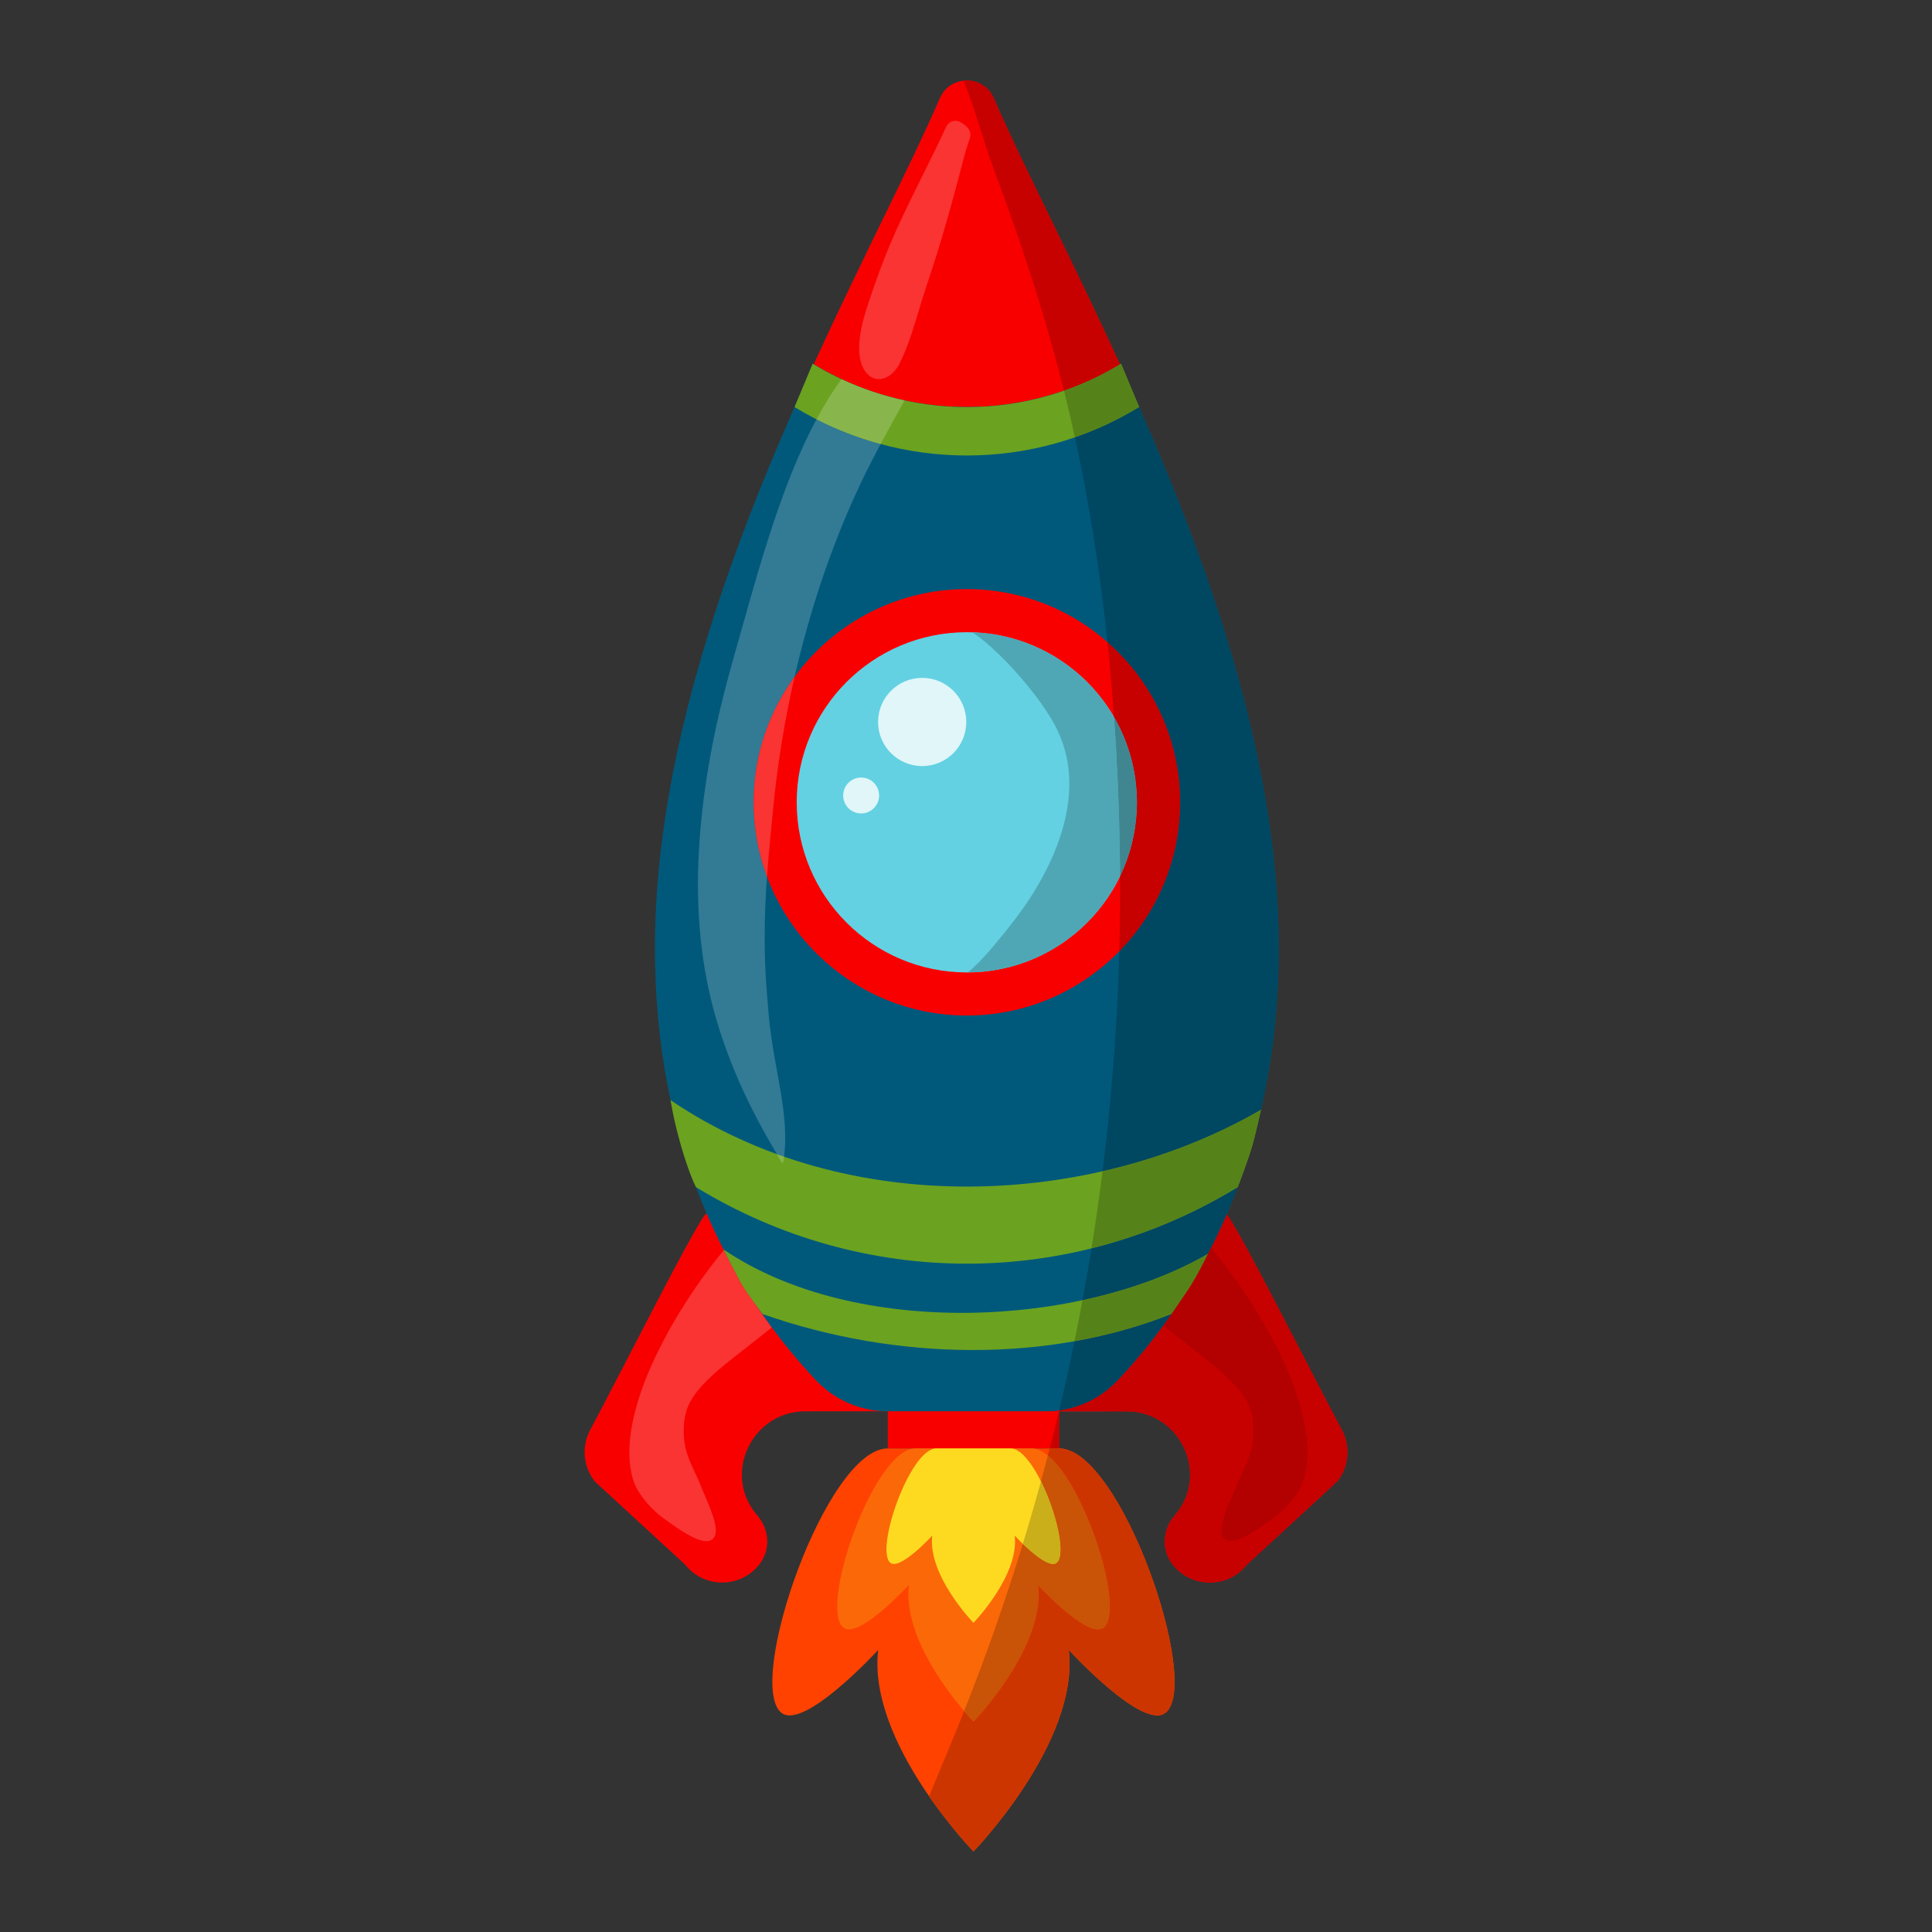 <?xml version="1.0" encoding="utf-8"?>
<!--Designed by Vexels.com - 2018 All Rights Reserved - https://vexels.com/terms-and-conditions/-->
<svg version="1.1" id="Layer_1" xmlns="http://www.w3.org/2000/svg" xmlns:xlink="http://www.w3.org/1999/xlink" x="0px" y="0px"
	 viewBox="0 0 1200 1200" enable-background="new 0 0 1200 1200" xml:space="preserve">
<rect x="0" y="0" width="1200" height="1200" fill="#333333" stroke="none"/>
<g>
	<path fill="#F90000" d="M438.832,753.64c-4.607,2.07-53.403,99.427-72.233,134.475c-5.521,10.276-4.413,22.834,2.807,31.996
		l56.114,51.672c11.992,15.217,35.185,14.819,46.648-0.8l0.144-0.198c6.437-8.925,5.313-21.143-1.893-29.46l-0.295-0.344
		c-21.623-25.297-3.21-64.386,30.069-64.388l51.245-0.004L438.832,753.64"/>
	<path fill="#FA3333" d="M449.591,776.493c-6.096,7.31-11.815,14.941-17.208,22.771c-8.68,12.602-16.586,25.772-23.365,39.496
		c-6.622,13.405-12.295,27.453-15.557,42.078c-2.719,12.193-3.832,25.201-0.466,37.383c1.41,5.101,4.263,9.655,7.567,13.742
		c3.751,4.64,8.178,8.796,13.095,12.179c4.828,3.322,17.458,13.101,25.103,13.101c2.416,0,4.334-0.976,5.35-3.443
		c2.694-6.536-5.975-23.559-8.403-29.903c-3.153-8.239-7.874-15.9-9.939-24.542c-0.954-3.992-1.154-8.142-1.059-12.235
		c0.079-3.403,0.47-6.813,1.403-10.094c1.856-6.529,5.891-12.007,10.448-16.924c5.794-6.252,12.504-11.67,19.16-16.971
		c6.649-5.295,13.441-10.407,20.067-15.731c1.204-0.968,2.4-1.945,3.586-2.932c-2.755-3.737-5.487-7.597-8.176-11.568
		c-2.965-4.016-7.81-10.658-9.645-13.639C458.439,794.204,450.968,779.258,449.591,776.493"/>
	<path fill="#F90000" d="M761.168,753.64c4.607,2.07,53.402,99.427,72.232,134.475c5.521,10.276,4.413,22.834-2.807,31.996
		l-56.114,51.672c-11.992,15.217-35.185,14.819-46.648-0.8l-0.143-0.198c-6.437-8.925-5.313-21.143,1.893-29.46l0.295-0.344
		c21.624-25.297,3.211-64.386-30.069-64.388l-51.244-0.004L761.168,753.64"/>
	<path fill="#F90000" d="M695.606,226.316c-29.235,17.67-62.165,26.532-95.095,26.532c-32.93,0-65.86-8.862-95.096-26.532
		c30.279-66.315,60.345-123.688,78.336-165.292c6.345-14.698,27.174-14.698,33.519,0
		C635.261,102.628,665.327,160.001,695.606,226.316"/>
	<path fill="#FA3333" d="M593.457,75.034c-2.422,0-4.753,1.487-5.83,3.832l-0.022,0.047c-11.264,24.508-24.279,48.188-34.844,73.021
		c-4.619,10.857-8.521,21.961-12.318,33.125c-3.405,10.011-6.796,20.58-6.777,31.264c0.008,4.772,0.752,9.914,3.449,13.963
		c2.084,3.128,5.238,5.213,8.818,5.213c0.889,0,1.805-0.129,2.737-0.402c4.646-1.363,8.103-5.302,10.192-9.508
		c2.903-5.845,5.215-11.97,7.284-18.153c2.116-6.322,3.974-12.727,5.905-19.108c1.985-6.556,4.196-13.03,6.332-19.536
		c4.376-13.324,8.366-26.771,12.118-40.284c1.882-6.778,3.706-13.573,5.495-20.377c1.758-6.687,3.402-13.394,5.597-19.955
		c0.255-0.761,0.515-1.521,0.778-2.28c0.722-2.075,0.355-4.386-1.019-6.1c-1.524-1.9-3.418-3.316-5.495-4.248
		C595.076,75.198,594.261,75.034,593.457,75.034"/>
	<path fill="#00597B" d="M794.182,597.621c-2.329,125.669-51.644,208.449-99.914,259.638
		c-11.619,12.315-27.736,19.329-44.683,19.329h-98.147c-16.92,0-33.064-7.014-44.683-19.329
		c-48.27-51.189-97.585-133.969-99.914-259.638c-2.169-117.343,40.721-240.389,86.662-344.801
		c3.963-8.968,7.925-17.83,11.914-26.505c29.235,17.67,62.165,26.532,95.096,26.532c32.93,0,65.86-8.862,95.095-26.532
		c3.989,8.674,7.951,17.536,11.913,26.505C753.461,357.233,796.35,480.279,794.182,597.621"/>
	<polyline fill="#F90000" points="657.849,899.633 551.428,899.633 551.428,876.596 657.849,876.596 657.849,899.633 	"/>
	<path fill="#FF4200" d="M657.849,899.633c-38.213,0-53.21,0-53.21,0s-14.997,0-53.21,0c-38.213,0-88.826,146.445-66.016,164.264
		c14.116,11.028,60.045-39.08,60.045-39.08C538.659,1082.036,604.638,1150,604.638,1150s65.979-67.964,59.182-125.183
		c0,0,45.929,50.108,60.045,39.08C746.675,1046.078,696.062,899.633,657.849,899.633"/>
	<path fill="#FB6808" d="M640.695,899.633c-25.894,0-36.056,0-36.056,0s-10.162,0-36.056,0c-25.894,0-60.19,99.233-44.734,111.307
		c9.565,7.473,40.687-26.481,40.687-26.481c-4.606,38.772,40.102,84.825,40.102,84.825s44.708-46.053,40.102-84.825
		c0,0,31.122,33.954,40.687,26.481C700.884,998.866,666.588,899.633,640.695,899.633"/>
	<path fill="#FDDA20" d="M627.663,899.633c-16.535,0-23.024,0-23.024,0s-6.489,0-23.024,0c-16.535,0-38.435,63.367-28.566,71.077
		c6.108,4.772,25.982-16.91,25.982-16.91c-2.941,24.759,25.608,54.167,25.608,54.167s28.549-29.408,25.608-54.167
		c0,0,19.874,21.682,25.982,16.91C666.098,963,644.198,899.633,627.663,899.633"/>
	<path fill="#6BA220" d="M707.52,252.821c-65.699,40.132-148.318,40.132-214.018,0l11.245-26.906l0.669,0.401
		c29.235,17.67,62.165,26.532,95.096,26.532c32.93,0,65.86-8.862,95.095-26.532l0.669-0.401L707.52,252.821"/>
	<path fill="#6BA220" d="M768.738,737.364c-103.801,63.378-232.657,63.377-336.456-0.003c0,0-4.2-7.865-9.469-26.306
		c-4.688-16.407-6.312-27.731-6.312-27.731c109.797,74.374,261.769,66.775,366.69,5.962c0,0-3.738,16.703-5.381,22.259
		C774.797,721.732,768.738,737.364,768.738,737.364"/>
	<path fill="#6BA220" d="M727.63,816.106c-75.793,30.216-170.046,29.565-254.004,0.066c0,0-9.353-12.487-12.075-16.911
		c-3.435-5.581-12.179-23.21-12.179-23.21c82.296,55.745,222.218,48.323,300.86,2.742c0,0-7.062,14.483-12.366,22.272
		C735.13,805.079,727.63,816.106,727.63,816.106"/>
	<path fill="#F90000" d="M600.512,630.764c-73.022,0-132.432-59.409-132.432-132.432c0-73.022,59.409-132.431,132.432-132.431
		c73.024,0,132.433,59.409,132.433,132.431C732.945,571.356,673.535,630.764,600.512,630.764"/>
	<path fill="#63D1E2" d="M706.172,498.333c0,58.355-47.306,105.66-105.66,105.66c-58.354,0-105.66-47.305-105.66-105.66
		c0-58.354,47.306-105.66,105.66-105.66C658.866,392.673,706.172,439.978,706.172,498.333"/>
	<path fill="#4FA7B5" d="M603.973,392.76c5.85,3.902,11.196,8.595,16.241,13.461c6.623,6.389,12.818,13.232,18.609,20.382
		c5.355,6.613,10.44,13.514,14.738,20.867c4.679,8.006,7.962,16.719,9.516,25.872c3.363,19.805-1.252,40.08-9.15,58.267
		c-4.134,9.519-9.204,18.62-14.886,27.298c-5.491,8.387-11.662,16.182-18.008,23.927c-5.943,7.253-12.421,14.968-19.904,21.141
		c41.645-0.24,77.581-24.562,94.579-59.75c-0.031-5.324-0.092-10.647-0.183-15.97c-0.472-27.559-1.625-55.235-3.583-82.904
		C674.193,414.805,641.561,393.973,603.973,392.76"/>
	<path fill="#E0F6F9" d="M534.872,482.925c-6.163,0-11.16,4.997-11.16,11.16c0,6.163,4.997,11.16,11.16,11.16
		c6.164,0,11.16-4.997,11.16-11.16C546.032,487.922,541.036,482.925,534.872,482.925"/>
	<path fill="#E0F6F9" d="M572.78,421.037c-15.129,0-27.393,12.264-27.393,27.393c0,15.129,12.265,27.393,27.393,27.393
		c15.129,0,27.393-12.264,27.393-27.393C600.173,433.301,587.909,421.037,572.78,421.037"/>
	<path fill="#CCCCCC" d="M772.979,973.543c-4.372,4.748-9.937,7.693-15.784,8.848C763.044,981.236,768.606,978.292,772.979,973.543
		 M773.053,973.463c-0.023,0.025-0.046,0.051-0.069,0.075C773.007,973.513,773.03,973.487,773.053,973.463 M657.721,876.59
		l-0.001,0.006h0.129v23.038l0,0c31.608,0,71.7,100.194,71.707,144.915c-0.007-44.721-40.099-144.915-71.707-144.915v-23.038
		l39.001-0.003L657.721,876.59 M815.853,854.607c6.88,13.282,13.064,25.163,17.547,33.508c5.521,10.276,4.413,22.834-2.807,31.996
		l-56.114,51.672l56.115-51.672c7.22-9.162,8.328-21.72,2.807-31.995C828.917,879.769,822.732,867.887,815.853,854.607
		 M794.142,599.579c0,0.008,0,0.006,0,0.014C794.142,599.588,794.142,599.583,794.142,599.579 M794.151,599.178
		c0,0.015-0.001,0.03-0.001,0.046C794.15,599.209,794.151,599.192,794.151,599.178 M794.159,598.781
		c-0.001,0.031-0.001,0.043-0.002,0.074C794.158,598.831,794.159,598.806,794.159,598.781 M794.167,598.39
		c-0.001,0.038-0.001,0.059-0.002,0.097C794.166,598.455,794.167,598.423,794.167,598.39 M794.175,598.006
		c0,0.023-0.001,0.061-0.002,0.084C794.174,598.063,794.174,598.032,794.175,598.006"/>
	<path fill="#C70000" d="M761.905,754.328c-3.077,7.12-6.313,13.987-9.681,20.601c6.59,7.783,12.743,15.945,18.522,24.335
		c8.68,12.602,16.586,25.772,23.365,39.496c6.622,13.405,12.295,27.453,15.557,42.078c2.72,12.193,3.832,25.201,0.466,37.383
		c-1.409,5.101-4.263,9.655-7.567,13.742c-3.75,4.64-8.178,8.796-13.095,12.179c-4.828,3.322-17.458,13.101-25.102,13.101
		c-2.416,0-4.334-0.976-5.351-3.443c-2.694-6.536,5.975-23.559,8.403-29.903c3.153-8.239,7.874-15.9,9.939-24.542
		c0.954-3.992,1.153-8.142,1.059-12.235c-0.079-3.403-0.47-6.813-1.403-10.094c-1.856-6.529-5.891-12.007-10.448-16.924
		c-5.794-6.252-12.504-11.67-19.16-16.971c-6.649-5.295-13.441-10.407-20.067-15.731c-1.646-1.323-3.278-2.664-4.89-4.026
		c-9.192,12.568-18.711,23.837-28.186,33.885c-9.71,10.292-22.561,16.881-36.413,18.769c-0.045,0.186-0.09,0.375-0.134,0.561
		l39.128,0.003l2.958,0c33.279,0.003,51.693,39.092,30.069,64.389l-0.295,0.343c-7.207,8.316-8.33,20.535-1.893,29.46l0.143,0.198
		c5.843,7.961,14.733,11.968,23.634,11.968c1.92,0,3.839-0.186,5.73-0.56c5.848-1.155,11.412-4.1,15.784-8.848
		c0.002-0.002,0.003-0.003,0.004-0.005c0.023-0.025,0.047-0.051,0.069-0.075c0.491-0.537,0.966-1.097,1.426-1.68l0,0l56.114-51.672
		c7.221-9.162,8.328-21.72,2.807-31.996c-4.483-8.345-10.667-20.226-17.547-33.508C794.946,814.246,767.603,760.926,761.905,754.328
		"/>
	<path fill="#B30000" d="M752.224,774.929c-0.66,1.296-1.328,2.589-1.998,3.866c0.004-0.002,0.004-0.002,0.004-0.002
		s-7.062,14.483-12.366,22.272c-1.483,2.178-4.369,6.42-6.699,9.845c-2.863,4.291-5.77,8.444-8.711,12.465
		c1.613,1.361,3.244,2.703,4.89,4.026c6.625,5.324,13.418,10.436,20.067,15.731c6.656,5.301,13.365,10.719,19.16,16.971
		c4.557,4.917,8.592,10.396,10.448,16.924c0.932,3.28,1.324,6.691,1.403,10.094c0.095,4.093-0.105,8.243-1.059,12.235
		c-2.066,8.642-6.787,16.303-9.939,24.542c-2.428,6.344-11.097,23.367-8.403,29.903c1.017,2.466,2.934,3.443,5.351,3.443
		c7.645,0,20.275-9.779,25.102-13.101c4.917-3.384,9.344-7.539,13.095-12.179c3.304-4.088,6.157-8.642,7.567-13.742
		c3.367-12.182,2.254-25.19-0.466-37.383c-3.262-14.625-8.935-28.674-15.557-42.078c-6.779-13.724-14.685-26.893-23.365-39.496
		C764.967,790.874,758.814,782.712,752.224,774.929"/>
	<path fill="#C70000" d="M600.521,50.019c-0.744,0-1.488,0.044-2.228,0.132c7.657,17.578,12.216,36.939,18.773,54.447
		c16.953,45.266,32.091,91.134,43.8,138.048c11.978-4.168,23.627-9.613,34.74-16.33c-30.279-66.315-60.345-123.688-78.336-165.292
		l0,0C614.1,53.678,607.311,50.019,600.521,50.019"/>
	<path fill="#004762" d="M731.165,810.909c-1.965,2.889-3.535,5.197-3.535,5.197c-19.064,7.6-39.303,13.248-60.245,16.975
		c-2.947,14.363-6.125,28.686-9.529,42.948c13.852-1.888,26.702-8.477,36.413-18.769c9.475-10.048,18.993-21.317,28.186-33.885
		C725.395,819.353,728.302,815.2,731.165,810.909 M768.716,737.377c-28.694,17.517-59.309,30.191-90.774,38.022
		c-1.731,10.739-3.589,21.461-5.573,32.157c29.022-6.23,55.839-16,77.861-28.764c0.665-1.274,1.334-2.568,1.994-3.863
		c3.368-6.614,6.604-13.481,9.681-20.601c-0.003-0.003-0.006-0.007-0.009-0.01C764.27,748.826,766.545,743.177,768.716,737.377
		 M707.52,252.821c-12.74,7.782-26.11,14.053-39.875,18.817c9.146,41.861,15.735,84.441,20.228,127.244
		c27.618,24.288,45.072,59.869,45.072,99.451c0,35.95-14.399,68.601-37.733,92.487c-1.243,45.686-4.707,91.318-10.402,136.664
		c35.218-8.034,68.68-20.983,98.381-38.198l0,0l-0.036,0.02c6.282-27.114,10.248-56.931,10.987-89.713c0-0.008,0-0.006,0-0.014
		c0.003-0.118,0.005-0.237,0.008-0.355c0-0.015,0.001-0.03,0.001-0.046c0.002-0.108,0.005-0.215,0.007-0.323
		c0.001-0.031,0.001-0.043,0.002-0.074c0.002-0.098,0.004-0.196,0.006-0.294c0.001-0.038,0.001-0.059,0.002-0.097
		c0.002-0.1,0.004-0.2,0.006-0.3c0-0.023,0.001-0.061,0.002-0.084c0.002-0.129,0.005-0.255,0.007-0.384
		c0.053-2.865,0.079-5.733,0.079-8.604C794.254,474.282,752.34,354.684,707.52,252.821L707.52,252.821"/>
	<path fill="#C70000" d="M657.849,876.596h-0.129c-1.84,7.695-3.748,15.376-5.721,23.038c1.887,0,3.835,0,5.851,0V876.596"/>
	<path fill="#CC3500" d="M657.849,899.633L657.849,899.633c-2.015,0-3.963,0-5.851,0c-0.381,1.479-0.761,2.945-1.147,4.423
		c23.647,19.388,48.069,96.344,34.577,106.884c-0.949,0.741-2.107,1.074-3.429,1.074c-12.002,0-37.259-27.556-37.259-27.556
		c4.606,38.772-40.102,84.825-40.102,84.825s-2.298-2.367-5.799-6.481c-2.664,6.705-5.378,13.382-8.15,20.044
		c-4.55,10.938-9.083,21.886-13.614,32.836c14.122,20.45,27.562,34.316,27.562,34.316s59.693-61.489,59.673-116.734
		c-0.001-2.836-0.159-5.655-0.491-8.449l0,0l0,0c0,0,37.274,40.666,54.985,40.666c1.95,0,3.66-0.492,5.06-1.586
		c3.943-3.08,5.692-10.003,5.69-19.349C729.548,999.827,689.457,899.633,657.849,899.633"/>
	<path fill="#C95306" d="M650.851,904.056c-1.396,5.345-2.827,10.694-4.287,16.022c9.589,19.243,15.834,45.812,9.664,50.632
		c-0.606,0.473-1.346,0.686-2.189,0.686c-4.927,0-13.354-7.274-18.743-12.468c-10.744,35.093-22.906,69.764-36.457,103.875
		c3.501,4.114,5.799,6.481,5.799,6.481s44.708-46.053,40.102-84.825c0,0,25.257,27.556,37.259,27.556
		c1.321,0,2.48-0.333,3.429-1.074C698.92,1000.4,674.499,923.444,650.851,904.056"/>
	<path fill="#CAAE1A" d="M646.564,920.078c-3.565,13.009-7.32,25.953-11.268,38.851c5.389,5.194,13.815,12.468,18.743,12.468
		c0.844,0,1.584-0.213,2.189-0.686C662.398,965.891,656.153,939.321,646.564,920.078"/>
	<path fill="#56821A" d="M696.276,225.915l-0.669,0.401l0,0c-11.113,6.717-22.763,12.162-34.74,16.33
		c0.334,1.337,0.666,2.678,0.994,4.017c2.032,8.291,3.96,16.622,5.785,24.974c13.765-4.764,27.136-11.035,39.875-18.817l0,0
		L696.276,225.915"/>
	<path fill="#56821A" d="M783.191,689.285c-29.701,17.215-63.163,30.164-98.381,38.198c-2.011,16.012-4.299,31.984-6.867,47.916
		c31.464-7.831,62.079-20.505,90.774-38.022c0,0,0,0,0,0l0.022-0.013c0,0,6.058-15.632,9.071-25.819
		C779.453,705.988,783.191,689.285,783.191,689.285"/>
	<path fill="#56821A" d="M750.23,778.792L750.23,778.792c-22.022,12.764-48.839,22.534-77.861,28.764
		c-0.131,0.707-0.263,1.413-0.395,2.12c-1.463,7.817-2.992,15.613-4.59,23.404c20.942-3.727,41.181-9.375,60.245-16.975
		c0,0,1.57-2.308,3.535-5.197c2.33-3.425,5.216-7.667,6.699-9.845C743.168,793.275,750.23,778.792,750.23,778.792"/>
	<path fill="#C70000" d="M687.872,398.881c1.624,15.468,2.973,30.958,4.07,46.459c8.183,14.089,13.205,30.251,14.089,47.497v0.001
		c0.003,0.049,0.006,0.107,0.008,0.156c0,0.007,0,0.008,0.001,0.015c0.002,0.049,0.005,0.1,0.007,0.149c0,0.007,0,0.01,0.001,0.017
		c0.002,0.049,0.005,0.096,0.007,0.145c0,0.007,0.001,0.017,0.001,0.024c0.002,0.049,0.004,0.089,0.006,0.138
		c0,0.01,0.001,0.021,0.001,0.031c0.002,0.042,0.004,0.089,0.006,0.131c0,0.014,0.001,0.024,0.002,0.038
		c0.002,0.042,0.004,0.084,0.005,0.127c0,0.014,0.001,0.027,0.002,0.041c0.002,0.042,0.003,0.08,0.005,0.122
		c0.001,0.014,0.001,0.034,0.002,0.048c0.002,0.039,0.003,0.079,0.005,0.118c0,0.014,0.001,0.036,0.002,0.049
		c0.002,0.039,0.003,0.077,0.004,0.115c0.001,0.017,0.001,0.038,0.002,0.055c0.002,0.039,0.003,0.073,0.004,0.112
		c0,0.017,0.001,0.038,0.002,0.055c0.001,0.039,0.003,0.072,0.004,0.111c0,0.017,0.001,0.04,0.002,0.058
		c0.001,0.035,0.002,0.073,0.004,0.109c0,0.017,0.001,0.043,0.002,0.06c0.001,0.035,0.002,0.069,0.003,0.105
		c0.001,0.021,0.002,0.045,0.002,0.066c0.001,0.035,0.002,0.066,0.003,0.102c0.001,0.021,0.002,0.045,0.002,0.066
		c0.001,0.032,0.002,0.068,0.003,0.1c0,0.021,0.001,0.05,0.002,0.071c0.001,0.032,0.002,0.066,0.003,0.098
		c0.001,0.021,0.001,0.046,0.002,0.067c0.001,0.032,0.002,0.069,0.003,0.101c0,0.024,0.001,0.047,0.002,0.071
		c0.001,0.032,0.002,0.064,0.002,0.096c0.001,0.024,0.001,0.048,0.002,0.072c0.001,0.032,0.001,0.065,0.002,0.097
		c0.001,0.024,0.001,0.047,0.002,0.071c0.001,0.032,0.001,0.065,0.002,0.097c0,0.024,0.001,0.048,0.001,0.072
		c0.001,0.032,0.001,0.062,0.002,0.094c0,0.028,0.001,0.053,0.001,0.081c0,0.028,0.001,0.059,0.001,0.087
		c0,0.028,0.001,0.054,0.001,0.082c0,0.028,0.001,0.057,0.001,0.086c0,0.028,0.001,0.056,0.001,0.084
		c0,0.028,0.001,0.058,0.001,0.086c0,0.024,0.001,0.055,0.001,0.079c0,0.028,0.001,0.06,0.001,0.089
		c0,0.028,0.001,0.056,0.001,0.084c0,0.028,0.001,0.057,0.001,0.085c0,0.028,0.001,0.052,0.001,0.08c0,0.028,0.001,0.06,0.001,0.088
		c0,0.028,0,0.056,0.001,0.084c0,0.028,0,0.056,0.001,0.084c0,0.031,0,0.058,0.001,0.09c0,0.028,0,0.05,0,0.078
		c0,0.035,0,0.065,0,0.099c0,0.021,0,0.048,0,0.07c0,0.031,0,0.064,0,0.095c0,0.025,0,0.049,0,0.074c0,0.035,0,0.069,0,0.103
		c0,0.021,0,0.044,0,0.065c0,0.056,0,0.113,0,0.169l0,0l0,0c0,0.1,0,0.195,0,0.295c0,0.014,0,0.032,0,0.046c0,0.028,0,0.059,0,0.088
		c0,0.028,0,0.055,0,0.083c0,0.025,0,0.049,0,0.074c0,0.032,0,0.064,0,0.096c0,0.043-0.001,0.086-0.001,0.129
		c0,0.014,0,0.026,0,0.04c0,0.046-0.001,0.095-0.001,0.141c0,0.011,0,0.018,0,0.029c0,0.035-0.001,0.078-0.001,0.114
		c0,0.018,0,0.04,0,0.057c0,0.036-0.001,0.072-0.001,0.108c0,0.021,0,0.041-0.001,0.062c0,0.043-0.001,0.085-0.002,0.128
		c0,0.014,0,0.027-0.001,0.042c0,0.032-0.001,0.069-0.001,0.101c0,0.021-0.001,0.05-0.001,0.071c0,0.032-0.001,0.063-0.002,0.094
		c0,0.025-0.001,0.05-0.001,0.075c-0.001,0.039-0.001,0.078-0.002,0.117c0,0.018,0,0.035-0.001,0.053
		c-0.001,0.039-0.002,0.068-0.002,0.107c0,0.021-0.001,0.043-0.001,0.064c-0.001,0.035-0.002,0.075-0.002,0.111
		c0,0.018-0.001,0.04-0.001,0.058c-0.001,0.043-0.002,0.078-0.003,0.121c0,0.014-0.001,0.034-0.001,0.049
		c-0.001,0.043-0.002,0.08-0.003,0.123c0,0.014-0.001,0.033-0.001,0.047c-0.001,0.035-0.002,0.072-0.003,0.107
		c-0.001,0.021-0.001,0.043-0.002,0.064c-0.001,0.039-0.002,0.069-0.003,0.108c0,0.018-0.001,0.042-0.002,0.06
		c-0.001,0.039-0.002,0.075-0.003,0.113c0,0.018-0.001,0.039-0.002,0.056c-0.001,0.039-0.002,0.078-0.004,0.117
		c-0.001,0.018-0.001,0.034-0.002,0.052c-0.002,0.049-0.003,0.093-0.005,0.143c0,0.007-0.001,0.017-0.001,0.024
		c-0.002,0.046-0.003,0.088-0.005,0.134c0,0.011-0.001,0.026-0.001,0.036c-0.001,0.039-0.003,0.08-0.004,0.119
		c-0.001,0.014-0.001,0.037-0.002,0.051c-0.001,0.039-0.003,0.074-0.004,0.112c-0.001,0.018-0.001,0.039-0.002,0.057
		c-0.001,0.039-0.003,0.077-0.004,0.116c-0.001,0.018-0.002,0.035-0.002,0.053c-0.001,0.039-0.003,0.079-0.005,0.117
		c0,0.014-0.001,0.037-0.002,0.051c-0.002,0.042-0.004,0.089-0.005,0.131c0,0.011-0.001,0.026-0.001,0.036
		c-0.002,0.046-0.004,0.092-0.006,0.137c0,0.011-0.001,0.02-0.001,0.031c-0.002,0.046-0.004,0.098-0.007,0.144
		c0,0.007-0.001,0.017-0.001,0.024c-0.002,0.049-0.005,0.1-0.007,0.149c0,0.007,0,0.012-0.001,0.019
		c-0.002,0.049-0.005,0.098-0.007,0.148c0,0.007-0.001,0.014-0.001,0.021c-0.003,0.053-0.005,0.099-0.008,0.151
		c0,0.004-0.001,0.013-0.001,0.016c-0.003,0.056-0.005,0.107-0.008,0.163l0,0.004c-0.749,14.388-4.377,28.012-10.318,40.312
		c0.09,15.534-0.076,31.061-0.498,46.589c23.334-23.886,37.733-56.537,37.733-92.487C732.945,458.751,715.49,423.17,687.872,398.881
		"/>
	<path fill="#4FA7B5" d="M706.027,503.919c-0.75,14.385-4.378,28.011-10.318,40.308v0.004
		C701.65,531.932,705.278,518.307,706.027,503.919 M706.035,503.752c-0.003,0.056-0.005,0.107-0.008,0.163
		C706.03,503.859,706.033,503.809,706.035,503.752 M706.044,503.585c-0.003,0.053-0.005,0.099-0.008,0.151
		C706.039,503.683,706.041,503.638,706.044,503.585 M706.052,503.416c-0.002,0.049-0.005,0.098-0.007,0.148
		C706.047,503.514,706.05,503.465,706.052,503.416 M706.06,503.248c-0.002,0.049-0.005,0.1-0.007,0.149
		C706.055,503.348,706.058,503.297,706.06,503.248 M706.067,503.08c-0.002,0.049-0.004,0.094-0.007,0.144
		C706.063,503.178,706.065,503.126,706.067,503.08 M706.075,502.912c-0.002,0.046-0.004,0.092-0.006,0.137
		C706.071,503.003,706.073,502.958,706.075,502.912 M706.082,502.745c-0.002,0.046-0.003,0.085-0.005,0.131
		C706.078,502.833,706.08,502.787,706.082,502.745 M706.088,502.576c-0.002,0.042-0.003,0.075-0.005,0.117
		C706.085,502.655,706.087,502.615,706.088,502.576 M706.095,502.407c-0.001,0.039-0.003,0.077-0.004,0.116
		C706.092,502.484,706.094,502.446,706.095,502.407 M706.101,502.238c-0.001,0.039-0.003,0.074-0.004,0.112
		C706.099,502.312,706.1,502.277,706.101,502.238 M706.107,502.068c-0.001,0.042-0.003,0.077-0.004,0.119
		C706.104,502.148,706.106,502.107,706.107,502.068 M706.113,501.897c-0.001,0.046-0.003,0.088-0.005,0.134
		C706.11,501.986,706.111,501.943,706.113,501.897 M706.118,501.73c-0.002,0.049-0.003,0.094-0.005,0.143
		C706.116,501.824,706.117,501.78,706.118,501.73 M706.124,501.562c-0.001,0.039-0.002,0.078-0.004,0.117
		C706.121,501.64,706.123,501.601,706.124,501.562 M706.129,501.392c-0.001,0.039-0.002,0.075-0.003,0.113
		C706.127,501.466,706.128,501.431,706.129,501.392 M706.133,501.224c-0.001,0.039-0.002,0.069-0.003,0.108
		C706.131,501.293,706.132,501.263,706.133,501.224 M706.138,501.053c-0.001,0.035-0.002,0.072-0.003,0.107
		C706.136,501.124,706.137,501.088,706.138,501.053 M706.142,500.883c-0.001,0.042-0.002,0.08-0.003,0.123
		C706.14,500.963,706.141,500.926,706.142,500.883 M706.146,500.714c-0.001,0.042-0.002,0.079-0.003,0.121
		C706.144,500.792,706.145,500.756,706.146,500.714 M706.149,500.545c-0.001,0.039-0.001,0.072-0.002,0.111
		C706.148,500.62,706.149,500.581,706.149,500.545 M706.153,500.374c-0.001,0.035-0.002,0.072-0.002,0.107
		C706.151,500.442,706.152,500.413,706.153,500.374 M706.156,500.205c-0.001,0.039-0.001,0.078-0.002,0.117
		C706.154,500.283,706.155,500.244,706.156,500.205 M706.159,500.036c0,0.032-0.001,0.063-0.002,0.094
		C706.158,500.099,706.158,500.068,706.159,500.036 M706.161,499.864c0,0.035-0.001,0.065-0.001,0.101
		C706.16,499.933,706.161,499.896,706.161,499.864 M706.163,499.695c0,0.042-0.001,0.085-0.002,0.128
		C706.162,499.78,706.163,499.738,706.163,499.695 M706.166,499.525c0,0.035-0.001,0.072-0.001,0.108
		C706.165,499.598,706.165,499.561,706.166,499.525 M706.167,499.354c0,0.039-0.001,0.075-0.001,0.114
		C706.166,499.432,706.167,499.39,706.167,499.354 M706.169,499.184c0,0.046-0.001,0.095-0.001,0.141
		C706.168,499.279,706.168,499.23,706.169,499.184 M706.17,499.015c0,0.043-0.001,0.086-0.001,0.129
		C706.169,499.101,706.17,499.057,706.17,499.015 M706.171,498.844c0,0.025,0,0.049,0,0.074
		C706.171,498.894,706.171,498.869,706.171,498.844 M706.172,498.674c0,0.028,0,0.059,0,0.088
		C706.171,498.733,706.171,498.702,706.172,498.674 M706.172,498.333c0,0.099,0,0.195,0,0.295
		C706.172,498.528,706.172,498.432,706.172,498.333L706.172,498.333 M706.172,498.098c0,0.021,0,0.044,0,0.065
		C706.172,498.142,706.172,498.12,706.172,498.098 M706.171,497.92c0,0.024,0,0.05,0,0.074
		C706.171,497.97,706.171,497.945,706.171,497.92 M706.17,497.755c0,0.024,0,0.045,0,0.07
		C706.171,497.804,706.171,497.777,706.17,497.755 M706.169,497.577c0,0.024,0,0.054,0,0.078
		C706.17,497.627,706.17,497.606,706.169,497.577 M706.168,497.404c0,0.028,0,0.057,0.001,0.084
		C706.169,497.459,706.168,497.432,706.168,497.404 M706.166,497.231c0,0.028,0.001,0.061,0.001,0.088
		C706.167,497.291,706.167,497.259,706.166,497.231 M706.165,497.066c0,0.028,0.001,0.057,0.001,0.085
		C706.165,497.122,706.165,497.094,706.165,497.066 M706.162,496.893c0,0.031,0.001,0.057,0.001,0.089
		C706.163,496.953,706.163,496.921,706.162,496.893 M706.16,496.728c0,0.031,0.001,0.055,0.001,0.086
		C706.161,496.785,706.16,496.756,706.16,496.728 M706.157,496.558c0,0.028,0.001,0.058,0.001,0.086
		C706.158,496.615,706.158,496.586,706.157,496.558 M706.155,496.389c0,0.028,0.001,0.059,0.001,0.087
		C706.156,496.448,706.155,496.417,706.155,496.389 M706.151,496.214c0.001,0.031,0.001,0.063,0.002,0.094
		C706.152,496.276,706.152,496.246,706.151,496.214 M706.148,496.045c0.001,0.031,0.001,0.066,0.002,0.097
		C706.149,496.11,706.148,496.077,706.148,496.045 M706.144,495.877c0.001,0.031,0.001,0.066,0.002,0.097
		C706.146,495.942,706.145,495.909,706.144,495.877 M706.14,495.709c0.001,0.031,0.002,0.064,0.002,0.096
		C706.142,495.773,706.141,495.741,706.14,495.709 M706.136,495.537c0.001,0.035,0.002,0.066,0.003,0.101
		C706.138,495.606,706.137,495.569,706.136,495.537 M706.131,495.373c0.001,0.035,0.002,0.063,0.003,0.098
		C706.133,495.438,706.132,495.405,706.131,495.373 M706.127,495.202c0.001,0.035,0.002,0.065,0.003,0.1
		C706.128,495.27,706.128,495.233,706.127,495.202 M706.122,495.034c0.001,0.035,0.002,0.067,0.003,0.102
		C706.124,495.1,706.123,495.069,706.122,495.034 M706.116,494.863c0.001,0.038,0.002,0.067,0.003,0.105
		C706.118,494.933,706.117,494.899,706.116,494.863 M706.111,494.694c0.001,0.038,0.002,0.071,0.004,0.109
		C706.113,494.768,706.112,494.729,706.111,494.694 M706.105,494.525c0.001,0.038,0.003,0.073,0.004,0.111
		C706.107,494.598,706.106,494.564,706.105,494.525 M706.099,494.358c0.001,0.038,0.003,0.074,0.004,0.112
		C706.101,494.431,706.1,494.397,706.099,494.358 M706.092,494.188c0.002,0.042,0.003,0.074,0.004,0.115
		C706.095,494.265,706.094,494.227,706.092,494.188 M706.086,494.021c0.002,0.041,0.003,0.076,0.005,0.118
		C706.089,494.1,706.087,494.06,706.086,494.021 M706.079,493.851c0.002,0.041,0.003,0.081,0.005,0.122
		C706.082,493.93,706.08,493.893,706.079,493.851 M706.072,493.683c0.002,0.041,0.004,0.085,0.005,0.127
		C706.075,493.767,706.073,493.725,706.072,493.683 M706.064,493.513c0.002,0.045,0.004,0.086,0.006,0.131
		C706.068,493.602,706.066,493.555,706.064,493.513 M706.056,493.344c0.002,0.045,0.004,0.093,0.006,0.138
		C706.06,493.433,706.059,493.393,706.056,493.344 M706.048,493.175c0.002,0.048,0.005,0.097,0.007,0.145
		C706.053,493.271,706.051,493.224,706.048,493.175 M706.04,493.008c0.002,0.048,0.005,0.101,0.007,0.149
		C706.045,493.109,706.043,493.058,706.04,493.008 M706.032,492.838c0.003,0.052,0.005,0.104,0.008,0.156
		C706.037,492.945,706.034,492.887,706.032,492.838 M691.942,445.34l0.001,0.014c8.185,14.086,13.205,30.236,14.089,47.484
		C705.147,475.591,700.125,459.429,691.942,445.34"/>
	<path fill="#9F0000" d="M706.027,503.915l0,0.004L706.027,503.915 M706.036,503.736c0,0.004-0.001,0.013-0.001,0.016
		C706.036,503.749,706.036,503.74,706.036,503.736 M706.045,503.563c0,0.007-0.001,0.014-0.001,0.021
		C706.044,503.578,706.044,503.57,706.045,503.563 M706.053,503.397c0,0.004-0.001,0.015-0.001,0.019
		C706.052,503.409,706.052,503.404,706.053,503.397 M706.061,503.224c0,0.011,0,0.014-0.001,0.024
		C706.06,503.241,706.06,503.231,706.061,503.224 M706.069,503.049c0,0.011-0.001,0.02-0.001,0.031
		C706.068,503.07,706.068,503.06,706.069,503.049 M706.076,502.875c-0.001,0.014-0.001,0.022-0.001,0.036
		C706.075,502.901,706.076,502.886,706.076,502.875 M706.084,502.693c-0.001,0.018-0.001,0.034-0.002,0.051
		C706.082,502.73,706.083,502.707,706.084,502.693 M706.091,502.523c-0.001,0.018-0.002,0.035-0.002,0.053
		C706.089,502.558,706.09,502.541,706.091,502.523 M706.097,502.351c-0.001,0.018-0.001,0.039-0.002,0.057
		C706.096,502.39,706.096,502.368,706.097,502.351 M706.103,502.187c-0.001,0.018-0.001,0.034-0.002,0.051
		C706.102,502.224,706.102,502.201,706.103,502.187 M706.109,502.031c0,0.011-0.001,0.026-0.001,0.036
		C706.108,502.057,706.108,502.042,706.109,502.031 M706.114,501.873c0,0.007-0.001,0.017-0.001,0.024
		C706.113,501.89,706.114,501.88,706.114,501.873 M706.12,501.679c-0.001,0.018-0.001,0.034-0.002,0.052
		C706.119,501.713,706.119,501.696,706.12,501.679 M706.125,501.505c0,0.018-0.001,0.039-0.002,0.056
		C706.124,501.544,706.125,501.523,706.125,501.505 M706.13,501.332c0,0.018-0.001,0.042-0.002,0.06
		C706.129,501.374,706.13,501.35,706.13,501.332 M706.135,501.16c-0.001,0.021-0.001,0.043-0.002,0.064
		C706.134,501.203,706.134,501.181,706.135,501.16 M706.139,501.006c0,0.014-0.001,0.033-0.001,0.047
		C706.138,501.038,706.139,501.02,706.139,501.006 M706.143,500.835c0,0.014-0.001,0.034-0.001,0.049
		C706.142,500.869,706.143,500.849,706.143,500.835 M706.147,500.656c0,0.018-0.001,0.04-0.001,0.058
		C706.146,500.696,706.147,500.674,706.147,500.656 M706.151,500.481c0,0.021-0.001,0.043-0.001,0.064
		C706.15,500.524,706.15,500.502,706.151,500.481 M706.154,500.322c0,0.014-0.001,0.038-0.001,0.053
		C706.153,500.357,706.153,500.339,706.154,500.322 M706.157,500.13c0,0.025-0.001,0.05-0.001,0.075
		C706.156,500.18,706.157,500.155,706.157,500.13 M706.16,499.965c0,0.025-0.001,0.046-0.001,0.071
		C706.159,500.015,706.159,499.986,706.16,499.965 M706.162,499.823c0,0.014,0,0.027-0.001,0.042
		C706.161,499.85,706.162,499.837,706.162,499.823 M706.164,499.633c0,0.021,0,0.041-0.001,0.062
		C706.164,499.674,706.164,499.654,706.164,499.633 M706.166,499.468c0,0.021,0,0.036,0,0.057
		C706.166,499.507,706.166,499.486,706.166,499.468 M706.168,499.325c0,0.011,0,0.018,0,0.029
		C706.167,499.344,706.167,499.336,706.168,499.325 M706.169,499.144c0,0.014,0,0.026,0,0.04
		C706.169,499.17,706.169,499.158,706.169,499.144 M706.17,498.919c0,0.032,0,0.064,0,0.096
		C706.17,498.983,706.17,498.95,706.17,498.919 M706.171,498.761c0,0.028,0,0.055,0,0.083
		C706.171,498.816,706.171,498.79,706.171,498.761 M706.172,498.627c0,0.014,0,0.032,0,0.046
		C706.172,498.659,706.172,498.641,706.172,498.627 M706.172,498.164c0,0.057,0,0.112,0,0.169l0,0
		C706.172,498.277,706.172,498.219,706.172,498.164 M706.172,497.995c0,0.036,0,0.068,0,0.103
		C706.172,498.063,706.172,498.03,706.172,497.995 M706.171,497.825c0,0.032,0,0.063,0,0.095
		C706.171,497.889,706.171,497.856,706.171,497.825 M706.17,497.656c0,0.032,0,0.067,0,0.099
		C706.17,497.72,706.17,497.691,706.17,497.656 M706.169,497.488c0,0.028,0,0.061,0.001,0.09
		C706.169,497.546,706.169,497.519,706.169,497.488 M706.167,497.319c0,0.028,0,0.056,0.001,0.084
		C706.168,497.376,706.168,497.347,706.167,497.319 M706.166,497.151c0,0.028,0.001,0.052,0.001,0.08
		C706.166,497.203,706.166,497.179,706.166,497.151 M706.164,496.981c0,0.028,0.001,0.056,0.001,0.084
		C706.164,497.038,706.164,497.009,706.164,496.981 M706.161,496.814c0,0.025,0.001,0.054,0.001,0.079
		C706.162,496.868,706.162,496.838,706.161,496.814 M706.159,496.644c0,0.028,0.001,0.056,0.001,0.084
		C706.16,496.7,706.159,496.671,706.159,496.644 M706.156,496.476c0,0.028,0.001,0.054,0.001,0.082
		C706.157,496.53,706.157,496.504,706.156,496.476 M706.153,496.308c0,0.028,0.001,0.053,0.001,0.081
		C706.154,496.361,706.154,496.336,706.153,496.308 M706.15,496.142c0,0.025,0.001,0.048,0.001,0.072
		C706.151,496.19,706.15,496.166,706.15,496.142 M706.146,495.974c0.001,0.021,0.001,0.05,0.002,0.071
		C706.147,496.02,706.147,495.998,706.146,495.974 M706.142,495.805c0.001,0.025,0.001,0.047,0.002,0.072
		C706.143,495.853,706.143,495.829,706.142,495.805 M706.138,495.638c0,0.025,0.001,0.046,0.002,0.071
		C706.14,495.685,706.139,495.662,706.138,495.638 M706.134,495.47c0.001,0.025,0.001,0.042,0.002,0.067
		C706.135,495.516,706.135,495.491,706.134,495.47 M706.129,495.302c0.001,0.025,0.001,0.046,0.002,0.071
		C706.131,495.352,706.13,495.323,706.129,495.302 M706.125,495.136c0.001,0.021,0.001,0.045,0.002,0.066
		C706.126,495.181,706.125,495.156,706.125,495.136 M706.119,494.968c0.001,0.021,0.002,0.044,0.002,0.066
		C706.121,495.013,706.12,494.989,706.119,494.968 M706.114,494.803c0.001,0.021,0.001,0.039,0.002,0.06
		C706.116,494.846,706.115,494.82,706.114,494.803 M706.109,494.637c0,0.018,0.001,0.04,0.002,0.058
		C706.11,494.677,706.109,494.654,706.109,494.637 M706.103,494.47c0.001,0.018,0.001,0.038,0.002,0.055
		C706.104,494.508,706.103,494.487,706.103,494.47 M706.097,494.304c0.001,0.018,0.001,0.037,0.002,0.055
		C706.098,494.341,706.097,494.321,706.097,494.304 M706.09,494.139c0,0.014,0.001,0.035,0.002,0.049
		C706.092,494.174,706.091,494.152,706.09,494.139 M706.084,493.973c0.001,0.018,0.001,0.03,0.002,0.048
		C706.085,494.007,706.084,493.987,706.084,493.973 M706.077,493.809c0,0.011,0.001,0.031,0.002,0.041
		C706.078,493.837,706.077,493.823,706.077,493.809 M706.07,493.645c0,0.014,0.001,0.024,0.002,0.038
		C706.071,493.669,706.07,493.658,706.07,493.645 M706.063,493.482c0,0.011,0.001,0.021,0.001,0.031
		C706.064,493.503,706.063,493.492,706.063,493.482 M706.055,493.32c0,0.007,0.001,0.017,0.001,0.024
		C706.056,493.337,706.056,493.327,706.055,493.32 M706.048,493.158c0,0.004,0.001,0.014,0.001,0.017
		C706.048,493.168,706.048,493.165,706.048,493.158 M706.04,492.994c0,0.007,0,0.008,0.001,0.015
		C706.04,493.002,706.04,493.001,706.04,492.994 M706.032,492.837C706.032,492.841,706.031,492.834,706.032,492.837L706.032,492.837
		"/>
	<path fill="#3F8691" d="M691.943,445.353c1.958,27.669,3.112,55.345,3.583,82.904c0.091,5.323,0.152,10.646,0.183,15.97
		c5.94-12.296,9.568-25.922,10.318-40.308l0-0.004c0.003-0.056,0.006-0.107,0.008-0.163c0-0.004,0.001-0.013,0.001-0.016
		c0.003-0.053,0.005-0.099,0.008-0.151c0-0.007,0.001-0.014,0.001-0.021c0.002-0.049,0.005-0.098,0.007-0.148
		c0-0.004,0.001-0.015,0.001-0.019c0.002-0.049,0.005-0.1,0.007-0.149c0-0.011,0-0.014,0.001-0.024
		c0.002-0.049,0.004-0.094,0.007-0.144c0-0.011,0.001-0.02,0.001-0.031c0.002-0.046,0.004-0.092,0.006-0.137
		c0-0.014,0.001-0.022,0.001-0.036c0.002-0.046,0.004-0.085,0.005-0.131c0.001-0.018,0.001-0.034,0.002-0.051
		c0.002-0.042,0.003-0.075,0.005-0.117c0.001-0.018,0.001-0.035,0.002-0.053c0.001-0.039,0.003-0.077,0.004-0.116
		c0.001-0.018,0.001-0.039,0.002-0.057c0.001-0.039,0.003-0.074,0.004-0.112c0.001-0.018,0.001-0.034,0.002-0.051
		c0.001-0.042,0.003-0.077,0.004-0.119c0-0.011,0.001-0.026,0.001-0.036c0.002-0.046,0.003-0.088,0.005-0.134
		c0-0.007,0-0.017,0.001-0.024c0.002-0.049,0.003-0.094,0.005-0.143c0-0.018,0.001-0.034,0.002-0.052
		c0.001-0.039,0.002-0.078,0.004-0.117c0-0.018,0.001-0.039,0.002-0.056c0.001-0.039,0.002-0.075,0.003-0.113
		c0-0.018,0.001-0.042,0.002-0.06c0.001-0.039,0.002-0.069,0.003-0.108c0-0.021,0.001-0.043,0.002-0.064
		c0.001-0.035,0.002-0.072,0.003-0.107c0-0.014,0.001-0.033,0.001-0.047c0.001-0.042,0.002-0.08,0.003-0.123
		c0-0.014,0.001-0.034,0.001-0.049c0.001-0.042,0.002-0.079,0.003-0.121c0-0.018,0.001-0.04,0.001-0.058
		c0.001-0.039,0.001-0.072,0.002-0.111c0-0.021,0.001-0.043,0.001-0.064c0.001-0.035,0.001-0.072,0.002-0.107
		c0-0.014,0.001-0.038,0.001-0.053c0.001-0.039,0.001-0.078,0.002-0.117c0-0.025,0.001-0.05,0.001-0.075
		c0-0.032,0.001-0.063,0.002-0.094c0-0.025,0.001-0.046,0.001-0.071c0-0.035,0.001-0.065,0.001-0.101c0-0.014,0-0.027,0.001-0.042
		c0-0.042,0.001-0.085,0.002-0.128c0-0.021,0-0.041,0.001-0.062c0-0.035,0.001-0.072,0.001-0.108c0-0.021,0-0.036,0-0.057
		c0-0.039,0.001-0.075,0.001-0.114c0-0.011,0-0.018,0-0.029c0-0.046,0.001-0.095,0.001-0.141c0-0.014,0-0.026,0-0.04
		c0-0.043,0.001-0.086,0.001-0.129c0-0.032,0-0.064,0-0.096c0-0.025,0-0.049,0-0.074c0-0.028,0-0.055,0-0.083
		c0-0.028,0-0.059,0-0.088c0-0.014,0-0.032,0-0.046c0-0.099,0-0.195,0-0.295c0-0.057,0-0.112,0-0.169c0-0.021,0-0.044,0-0.065
		c0-0.036,0-0.068,0-0.103c0-0.024,0-0.05,0-0.074c0-0.032,0-0.063,0-0.095c0-0.024,0-0.045,0-0.07c0-0.032,0-0.067,0-0.099
		c0-0.024,0-0.054,0-0.078c0-0.028,0-0.061-0.001-0.09c0-0.028,0-0.057-0.001-0.084c0-0.028,0-0.056-0.001-0.084
		c0-0.028-0.001-0.061-0.001-0.088c0-0.028,0-0.052-0.001-0.08c0-0.028-0.001-0.057-0.001-0.085c0-0.028-0.001-0.056-0.001-0.084
		c0-0.031-0.001-0.057-0.001-0.089c0-0.025-0.001-0.054-0.001-0.079c0-0.031-0.001-0.055-0.001-0.086
		c0-0.028-0.001-0.056-0.001-0.084c0-0.028-0.001-0.058-0.001-0.086c0-0.028-0.001-0.054-0.001-0.082
		c0-0.028-0.001-0.059-0.001-0.087c-0.001-0.028-0.001-0.053-0.001-0.081c-0.001-0.031-0.001-0.063-0.002-0.094
		c0-0.025-0.001-0.048-0.001-0.072c-0.001-0.031-0.001-0.066-0.002-0.097c0-0.021-0.001-0.05-0.002-0.071
		c-0.001-0.031-0.001-0.066-0.002-0.097c-0.001-0.025-0.001-0.047-0.002-0.072c-0.001-0.031-0.001-0.065-0.002-0.096
		c0-0.025-0.001-0.046-0.002-0.071c-0.001-0.035-0.002-0.066-0.003-0.101c-0.001-0.025-0.001-0.042-0.002-0.067
		c-0.001-0.035-0.002-0.063-0.003-0.098c-0.001-0.025-0.001-0.046-0.002-0.071c-0.001-0.035-0.002-0.065-0.003-0.1
		c-0.001-0.021-0.001-0.045-0.002-0.066c-0.001-0.035-0.002-0.067-0.003-0.102c-0.001-0.021-0.001-0.044-0.002-0.066
		c-0.001-0.038-0.002-0.067-0.003-0.105c-0.001-0.021-0.001-0.039-0.002-0.06c-0.001-0.038-0.002-0.071-0.004-0.109
		c-0.001-0.018-0.001-0.04-0.002-0.058c-0.001-0.038-0.003-0.073-0.004-0.111c-0.001-0.018-0.001-0.038-0.002-0.055
		c-0.001-0.038-0.003-0.074-0.004-0.112c-0.001-0.018-0.001-0.037-0.002-0.055c-0.001-0.042-0.003-0.074-0.004-0.115
		c0-0.014-0.001-0.035-0.002-0.049c-0.002-0.041-0.003-0.076-0.005-0.118c-0.001-0.018-0.001-0.03-0.002-0.048
		c-0.002-0.041-0.003-0.081-0.005-0.122c0-0.011-0.001-0.031-0.002-0.041c-0.002-0.041-0.004-0.085-0.005-0.127
		c-0.001-0.014-0.001-0.024-0.002-0.038c-0.002-0.045-0.004-0.086-0.006-0.131c0-0.011-0.001-0.021-0.001-0.031
		c-0.002-0.045-0.004-0.093-0.006-0.138c0-0.007-0.001-0.017-0.001-0.024c-0.002-0.048-0.005-0.097-0.007-0.145
		c0-0.004-0.001-0.014-0.001-0.017c-0.002-0.048-0.005-0.101-0.007-0.149c0-0.007,0-0.008-0.001-0.015
		c-0.003-0.052-0.005-0.104-0.008-0.156c0-0.004,0,0.003,0-0.001C705.148,475.589,700.128,459.439,691.943,445.353"/>
	<path fill="#FA3333" d="M522.609,235.499c-0.001,0.002-0.003,0.004-0.004,0.005c12.635,5.918,25.786,10.324,39.183,13.214
		c0.004-0.007,0.008-0.014,0.011-0.02C548.4,245.808,535.248,241.417,522.609,235.499"/>
	<path fill="#337A95" d="M507.136,260.455c-12.319,22.97-21.403,47.699-29.386,72.43c-4.893,15.161-9.327,30.464-13.638,45.8
		c-4.266,15.178-8.713,30.324-12.745,45.564c-9.082,34.326-15.408,69.538-17.31,105.027c-1.896,35.378,1.001,70.738,11.126,104.781
		c5.008,16.839,11.481,33.224,19.097,49.05c3.738,7.769,7.748,15.406,11.989,22.912c2.064,3.651,4.181,7.272,6.347,10.863
		c1.458,0.529,2.922,1.047,4.387,1.555c0.118-1.002,0.199-1.847,0.217-2.022c1.696-16.586-1.389-33.352-4.321-49.619
		c-1.421-7.885-2.907-15.764-3.999-23.705c-1.159-8.43-1.815-16.972-2.515-25.45c-1.58-19.122-1.755-38.346-0.927-57.51
		c0.226-5.217,0.543-10.427,0.921-15.633c-5.365-14.381-8.299-29.936-8.299-46.164c0-29.131,9.456-56.097,25.458-77.987
		c1.528-6.667,3.162-13.309,4.902-19.923c8.931-33.963,20.646-67.25,35.58-99.049c4.059-8.643,8.445-17.131,12.961-25.552
		C533.33,272.136,519.969,267.012,507.136,260.455"/>
	<path fill="#89B54D" d="M522.605,235.504c-2.901,4.043-5.699,8.156-8.293,12.405c-2.512,4.115-4.899,8.3-7.176,12.546
		c12.833,6.558,26.194,11.682,39.844,15.368c4.421-8.244,8.967-16.425,13.452-24.622c0.453-0.827,0.904-1.655,1.356-2.482
		C548.391,245.828,535.241,241.422,522.605,235.504"/>
	<path fill="#89B54D" d="M482.616,716.881c0.016,0.027,0.033,0.055,0.049,0.082c0.541,0.896,2.553,5.272,3.505,5.412
		c0.003,0,0.006,0.001,0.009,0.001c0.301,0,0.619-2.205,0.824-3.94C485.537,717.929,484.074,717.41,482.616,716.881"/>
	<path fill="#FA3333" d="M493.538,420.346c-16.002,21.89-25.458,48.856-25.458,77.987c0,16.228,2.934,31.783,8.299,46.164
		c0.988-13.59,2.394-27.15,3.685-40.714C482.735,475.723,487.238,447.824,493.538,420.346"/>
</g>
</svg>
